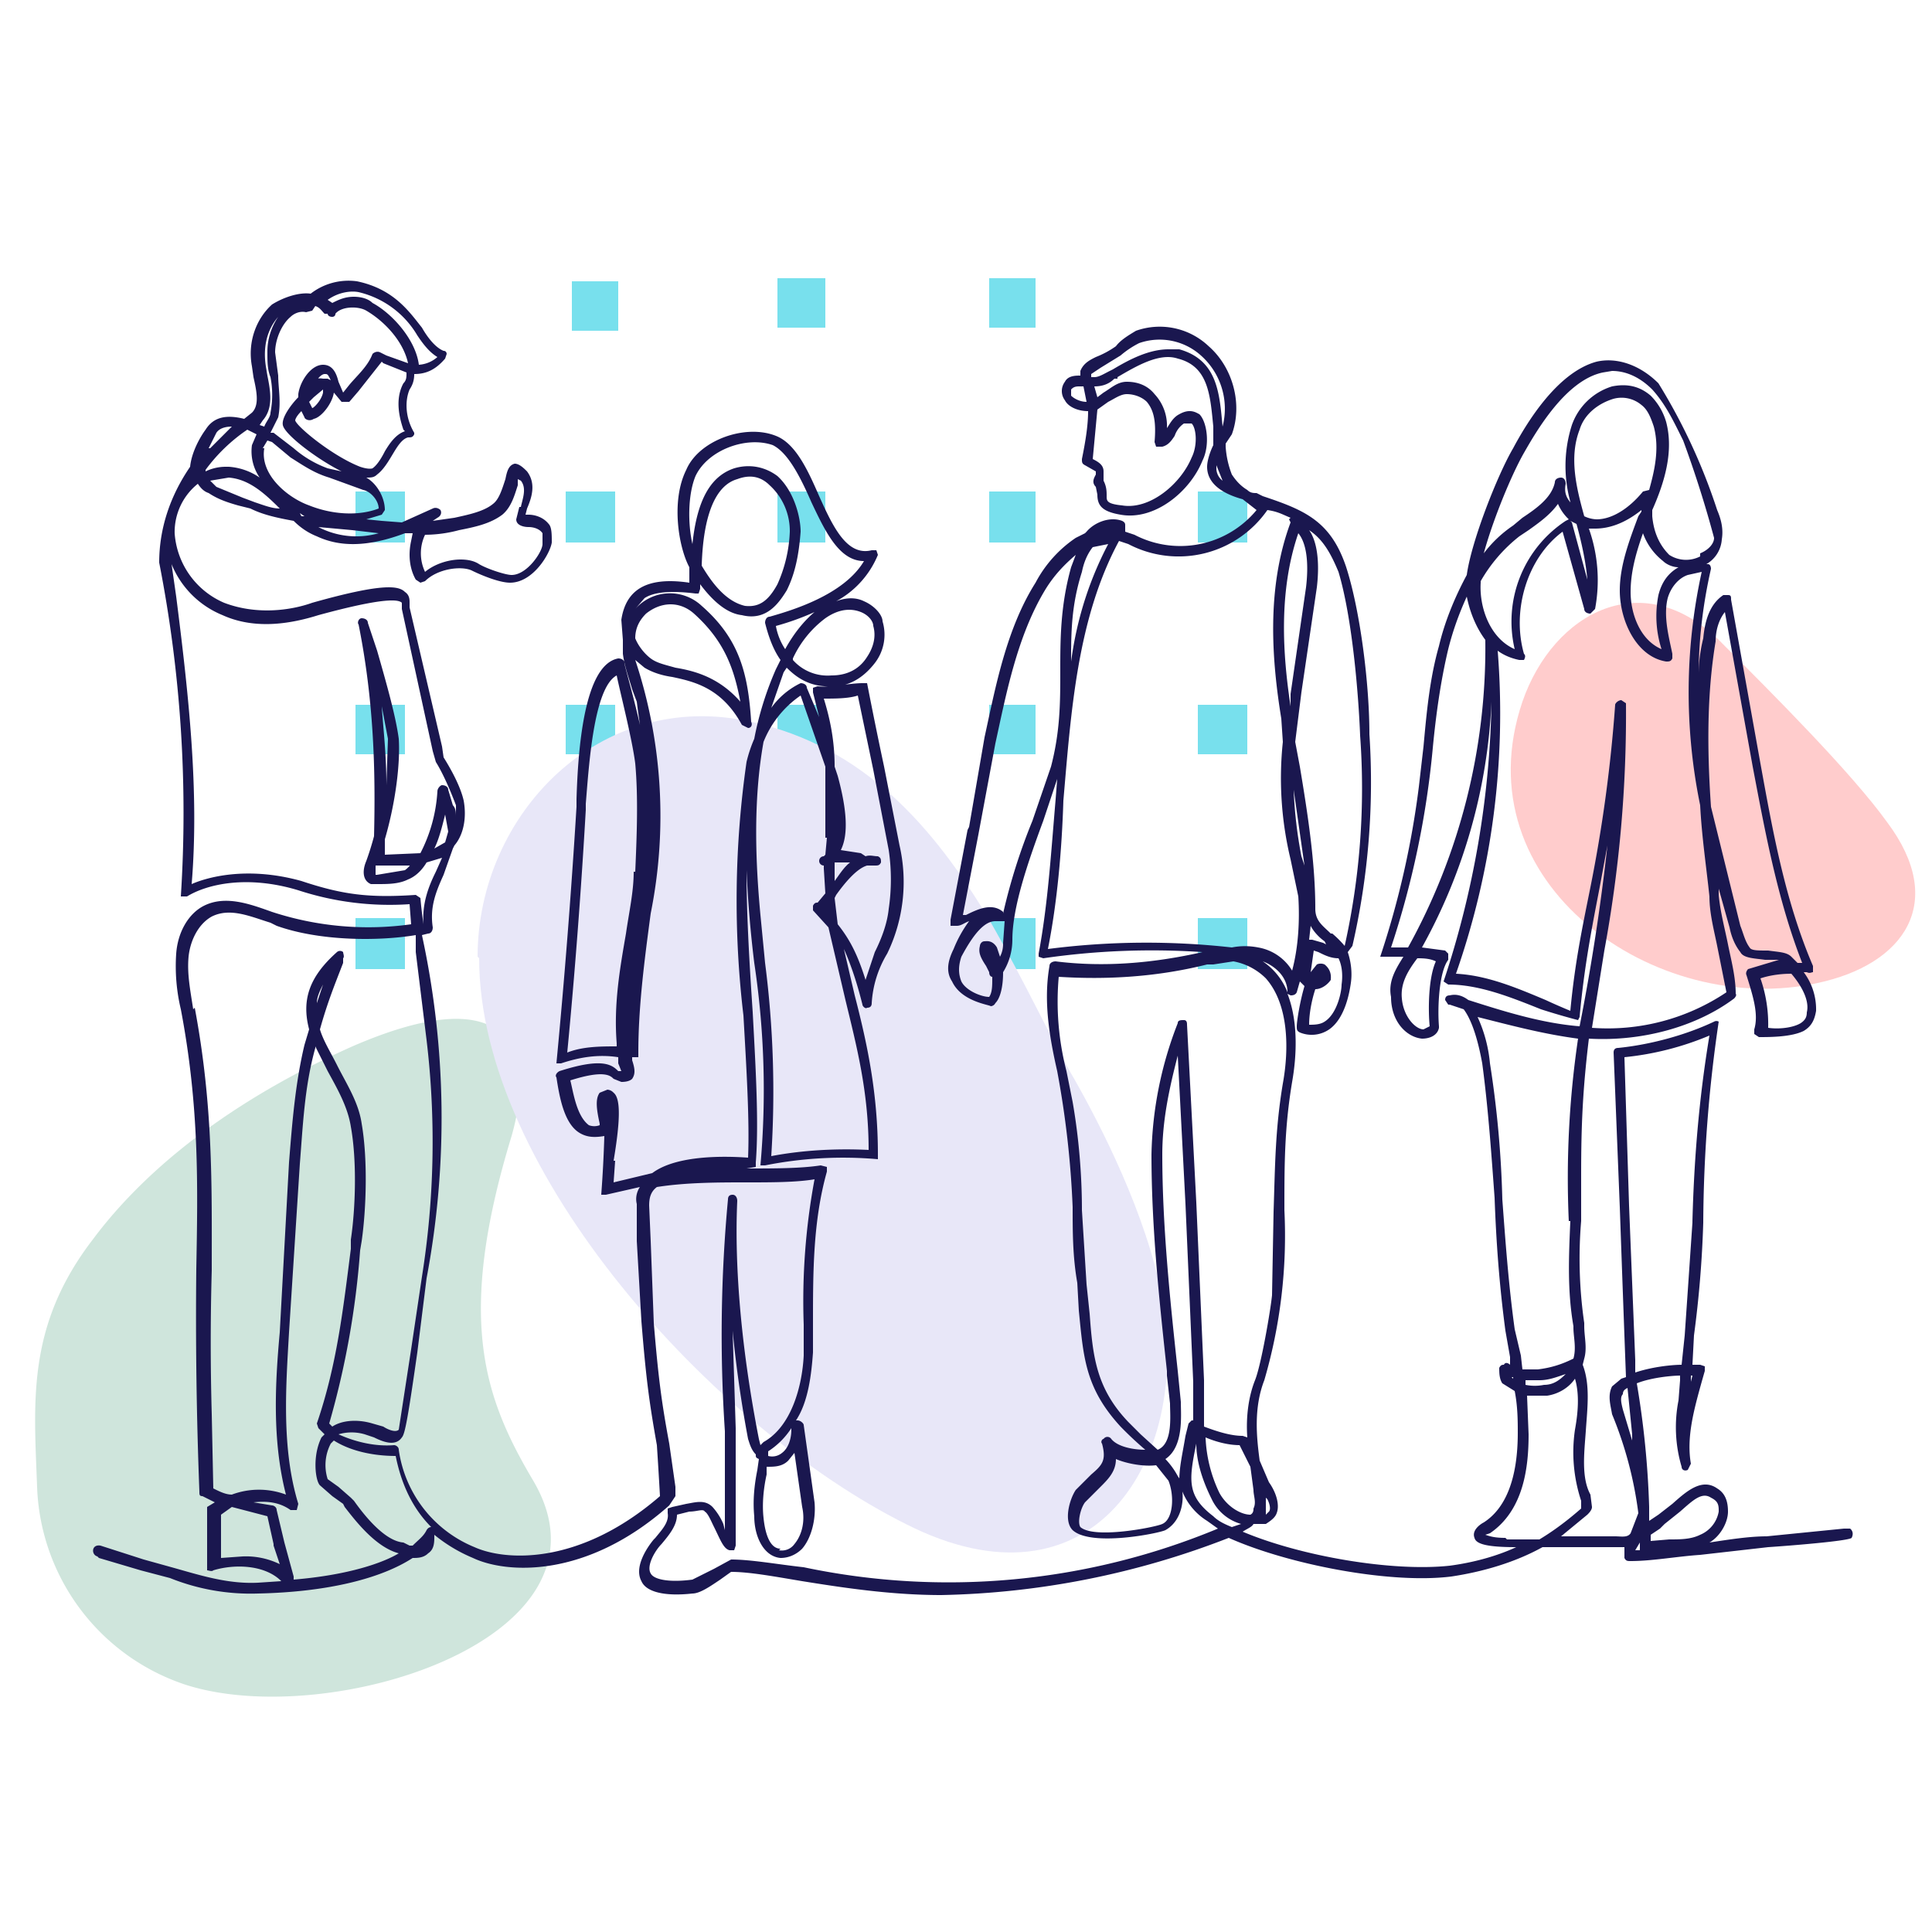 <svg xmlns="http://www.w3.org/2000/svg" width="125" height="125" fill="none">
  <path fill="#78E0ED" d="M40.1 18.2H37v3.2h3v-3.2Zm13.3-.2h-3.1v3.2h3.1V18ZM67 18h-3v3.2h3V18ZM26.2 31.8H23v3.3h3.2v-3.3Zm13.6 0h-3.2v3.3h3.2v-3.3Zm13.6 0h-3.1v3.3h3.1v-3.3Zm13.6 0h-3v3.3h3v-3.3Zm13.7 0h-3.2v3.3h3.2v-3.3ZM26.2 45.6H23v3.2h3.2v-3.2Zm13.6 0h-3.2v3.2h3.2v-3.2Zm13.6 0h-3.1v3.2h3.1v-3.2Zm13.6 0h-3v3.2h3v-3.2Zm13.7 0h-3.2v3.2h3.2v-3.2ZM26.2 59.4H23v3.3h3.2v-3.3Zm13.6 0h-3.2v3.3h3.2v-3.3Zm13.6 0h-3.1v3.3h3.1v-3.3Zm13.6 0h-3v3.3h3v-3.3Zm13.7 0h-3.2v3.3h3.2v-3.3ZM39.8 73.2h-3.2v3.3h3.2v-3.3Zm13.6 0h-3.1v3.3h3.1v-3.3Zm13.6 0h-3v3.3h3v-3.3Z"/>
  <path fill="#CFE5DC" fill-rule="evenodd" d="M22.8 67.7c-9.2 4.1-14.2 9-16.8 12.5-4.3 5.6-3.8 10.5-3.6 16A14 14 0 0 0 12 109c9.3 3 28.5-3 22.5-13.2-3.2-5.4-5-10.5-1.4-22.3 1.7-6-.4-10.1-10.3-5.8Z" clip-rule="evenodd"/>
  <path fill="#FCC" fill-rule="evenodd" d="M122.1 53.2c-2.3-3.2-7.4-8.3-10.6-11.5-5.1-5.3-11-2.1-13 3.7-4 11.8 8.7 20.5 19.1 18.2 5.6-1.2 8.4-5.2 4.5-10.4Z" clip-rule="evenodd"/>
  <path fill="#E8E7F8" fill-rule="evenodd" d="M31 62c0 13.8 15.2 30.4 27.6 36.6 12 6.1 18.5-4 16.6-14.6-1-5.4-4-11.2-5.7-14.2-1.2-2-3.2-6.3-5.5-10.3-3.6-6-8.1-11.2-15.4-12.8-9.8-2.2-17.7 6-17.7 15.2Z" clip-rule="evenodd"/>
  <path fill="#1A174F" d="m6.4 100.8 2.7.8 1.9.5a14 14 0 0 0 5.7 1c4.6-.1 8-1 10-2.3.3 0 .7 0 1-.3.3-.2.4-.5.4-1v-.2a10 10 0 0 0 2.5 1.5c2.1 1 7.3 1.4 12.7-3.4l.4-.6v-.6l-.4-2.8c-.5-2.7-.7-4.2-1-7.8l-.2-5.3L42 78c0-.5.1-.9.5-1.2 1.9-.3 4-.3 5.8-.3 1.6 0 3.2 0 4.4-.2a43 43 0 0 0-.7 9.4v2c-.1 2-.8 4.6-2.6 5.6l-.2.2-.1-.4c-1.1-5.6-1.6-11-1.4-15.4 0-.2-.1-.4-.3-.4-.2 0-.3.1-.3.3a94 94 0 0 0-.2 15V99l-.1-.4a4 4 0 0 0-.7-1.1c-.5-.5-1.1-.3-1.7-.2l-.9.2-.3.1v.3c.1.6-.4 1.1-.8 1.6l-.1.1s-1.4 1.6-.8 2.7c.3.7 1.5 1 3.3.8.5 0 1.2-.5 1.8-.9l.7-.5c1.2 0 2.8.3 4.6.6 2.5.4 5.7.9 9 .9a54 54 0 0 0 18.6-3.7c3.8 1.7 10.4 3 14.4 2.5 2-.3 4.1-.9 5.9-1.9h5.3v.7c.1.2.2.2.4.2 1.4 0 3-.3 4.5-.4l4.4-.5c1.5-.1 5.2-.4 5.4-.6.2-.4-.1-.6-.1-.6h-.4l-5 .5c-1.1 0-2.4.2-3.7.4.7-.4 1.2-1.3 1.2-2s-.2-1.2-.7-1.5c-1-.7-2 .2-2.9 1l-.9.7-.3.2-.3.2v-.9a57.8 57.8 0 0 0-.8-8c1-.4 2.4-.5 2.8-.5v.3l-.1 1.3a9 9 0 0 0 .2 4.3c0 .2.2.3.4.2l.2-.4c-.3-1.7.2-3.5.7-5.3l.2-.7v-.3l-.3-.1h-.5l.1-1.9a70.5 70.5 0 0 0 .6-7.3 91.6 91.6 0 0 1 1-13 .3.3 0 0 0-.3 0c-1.9.9-4.2 1.5-6.2 1.7-.2 0-.3.1-.3.3l.4 10a4688 4688 0 0 0 .4 11l-.3.1-.6.5c-.3.6-.1 1.2 0 1.8a25 25 0 0 1 1.7 6.4l-.5 1.3c-.2.3-.6.2-1 .2H101l1.7-1.4c.1-.1.3-.3.3-.5l-.1-.8c-.6-1.1-.4-2.7-.3-4.1.1-1.5.3-3-.2-4.3l.1-.4c.2-.7 0-1.4 0-2.1v-.2a29 29 0 0 1-.2-6.6v-3c0-3.2.1-5.5.5-8.8 3.5.2 7-.8 9.4-2.6 0 0 .2-.2.1-.3 0-1.1-.3-2.2-.5-3.2s-.5-2.1-.6-3.2v-.4l.7 2.5c.1.5.3 1.1.7 1.6.2.4.9.4 1.6.5h.9l-2 .6s-.2.2-.1.4c.4 1.3.8 2.5.5 3.5v.3l.3.2c.7 0 2.1 0 2.9-.4.5-.3.7-.7.8-1.3a4 4 0 0 0-.8-2.5h.2c.2.1.3 0 .4 0v-.4c-1.8-4.2-2.6-8.7-3.4-13.1L112 38.8c0-.2 0-.3-.2-.3h-.3c-.9.6-1.2 1.7-1.3 2.8a10 10 0 0 0-.3 2.5c0-2.5.3-4.8.8-7 0 0 0-.3-.2-.3h-.1a2 2 0 0 0 1-1.6c.1-.6 0-1.2-.3-1.9a38 38 0 0 0-3.8-8.2c-1.2-1.2-2.7-1.7-4-1.4-2.6.7-4.6 4.1-5.4 5.6-1 1.7-2.7 6-3 8.2-.7 1.3-1.4 2.9-1.8 4.6-.6 2.1-.8 4.3-1 6.5l-.3 2.6a57.1 57.1 0 0 1-2.5 11h1.5c-.5.8-1 1.6-.8 2.6 0 1.6 1 2.6 2 2.7.5 0 1-.2 1.1-.7v-.1c-.1-1.2 0-3.5.6-4.3v-.4l-.2-.2-1.5-.2a36 36 0 0 0 4.5-15.9 60.5 60.5 0 0 1-3.1 18.1l.3.2c2 0 4 .8 6 1.6a43.5 43.5 0 0 0 2.4.7l.1-.2c.3-3.3.8-5.8 1.3-8.4l.5-2.7a140 140 0 0 1-1.8 11.7c-2.5-.2-5-1-7.2-1.7-.4-.3-.8-.4-1.2-.3-.2 0-.3.1-.3.3l.2.3h.1l.9.3c.3.4.8 1.3 1.2 3.5.4 3 .6 6 .8 8.7.1 2.8.3 5.6.7 8.6l.3 1.7v.5c-.1-.1-.3-.2-.4 0-.1 0-.2 0-.3.2 0 .3 0 .7.2 1l.8.5c.2 1 .2 2 .2 2.7 0 3-.8 4.9-2.2 5.8-.2.1-.8.5-.6 1 .1.4.8.6 2.7.6-1.3.6-2.8 1-4.3 1.2-3.7.4-9.6-.6-13.4-2.2.3-.2.6-.3.7-.5h.8c.3-.2.6-.4.7-.7.2-.5 0-1.3-.5-2l-.6-1.4c-.2-1.5-.4-3.4.3-5.2a33.3 33.3 0 0 0 1.3-11c0-3 0-5.3.5-8.3.3-1.7.4-3.9-.3-5.7l.2.1c.1 0 .3 0 .4-.2l.2-.7.3.3c-.3 1-.5 2.3-.5 2.6 0 .2 0 .3.2.4a2 2 0 0 0 1.9-.2c1-.7 1.3-2.3 1.4-3 .1-.7 0-1.4-.2-2l.3-.4a47.2 47.2 0 0 0 1.1-13.7c0-3.3-.6-8-1.5-10.8-1-3-2.7-3.7-5.4-4.6l-.4-.2c-.2 0-.4 0-.6-.2-.5-.3-.8-.7-1-1a6 6 0 0 1-.4-1.8v-.2l.4-.6c.7-1.9.1-4.3-1.5-5.7a4.6 4.6 0 0 0-4.7-1c-.5.3-1 .6-1.3 1a6 6 0 0 1-1.3.7c-.4.2-.8.4-1 .9v.3c-.3 0-.8 0-1 .4a1 1 0 0 0 0 1.2c.2.4.8.7 1.5.7 0 1-.2 2.1-.4 3.1 0 .2 0 .3.2.4l.7.4v.2c-.1.2-.3.5 0 .8l.1.5c0 .7.3 1.1 1.5 1.3 2.2.4 4.5-1.5 5.3-3.5.5-1 .3-2.5-.2-3-.2-.1-.6-.4-1.3 0-.4.2-.6.6-.8.9a3 3 0 0 0-.8-2.2c-.4-.5-1-.8-1.8-.8-.6 0-1 .4-1.5.7l-.4.3-.2-.7c.6 0 1-.2 1.3-.5h.2v-.1c1.2-.7 2.7-1.6 3.9-1.2 2 .5 2.1 2.4 2.3 4.4v1.2c-.2.4-.4 1-.4 1.4 0 1.2 1.2 1.8 2.3 2.1l.9.7a6.4 6.4 0 0 1-7.9 1.6l-.6-.2V34c0-.1 0-.2-.2-.3-.8-.3-1.8.1-2.3.7l-.1.1-.6.3a8 8 0 0 0-2.6 2.9c-1.9 3-2.6 6.8-3.3 10l-1 5.8-.1.2-1.1 5.8v.4h.4c.3 0 .5-.2.8-.3a8 8 0 0 0-1 1.8c-.4.8-.5 1.5-.1 2.1.6 1.3 2.4 1.5 2.5 1.6 0 0 .2 0 .3-.2.3-.3.5-1 .5-2a4 4 0 0 0 .6-2.1c0-2.1 1-5 2-7.7l.9-2.7-.1 1.3c-.3 3.5-.5 6.8-1.1 10v.2l.3.1a48.7 48.7 0 0 1 10.3-.4c-3.1.7-6.3 1-9.5.6-.2 0-.4.1-.4.3-.4 2.3 0 4.6.5 6.8a61 61 0 0 1 1 8.8c0 1.6 0 3.2.3 4.9l.1 1.8c.3 3 .4 5 2.7 7.5a23.2 23.2 0 0 0 1.6 1.5c-.8 0-1.8-.2-2.2-.7a.3.3 0 0 0-.5 0c-.1 0-.2.2-.1.3.3 1.1 0 1.4-.7 2l-1 1c-.4.6-.8 2-.2 2.6 1.2 1.1 5.6.2 6 0 .9-.5 1.2-1.6 1.1-2.5a4 4 0 0 0 1.6 1.9l.7.5a45.4 45.4 0 0 1-26.8 2.5c-1.8-.2-3.4-.5-4.7-.5l-1.1.6-1.4.7c-1.5.2-2.5 0-2.7-.4-.3-.5.3-1.5.7-1.9.5-.6 1-1.2 1-1.9l.8-.2c.5 0 .9-.2 1 0 .2.1.4.6.6 1 .4.8.6 1.4 1 1.5h.3l.1-.3v-7.6l-.2-6.3a79 79 0 0 0 1 7c.1.3.2.7.5 1 0 .2 0 .2.2.3l-.1.7c-.2 1-.3 2-.2 3 0 1.3.6 2.6 1.7 2.7.5 0 1-.2 1.4-.6.6-.7.9-1.9.8-3l-.7-5c0-.1-.2-.3-.4-.3h-.1c.8-1.2 1-3 1.1-4.4v-1.9c0-3.3 0-6.6.9-9.8v-.3l-.4-.1c-1.3.2-3 .2-4.8.2a79.5 79.5 0 0 0 .6-.1v-.3c.2-2.5 0-6-.2-9.7-.2-3-.4-6.2-.4-9.2a76.1 76.1 0 0 0 .5 6 55.1 55.1 0 0 1 .4 13.1h.3a25.8 25.8 0 0 1 7.3-.4v-.3c0-4-.7-7.2-1.5-10.3l-.7-3c.4.9.8 2 1.2 3.6 0 .1.2.3.3.2.2 0 .3-.1.3-.3a7 7 0 0 1 1-3.2 10.6 10.6 0 0 0 .8-7l-1-5.1a305 305 0 0 1-1.1-5.4h-.3c-.8 0-2.2.3-2.9.2l-.3.1v.3l.4 1.6-.8-1.9c0-.2-.2-.3-.4-.3a5 5 0 0 0-1.9 1.6l.8-2.3.2-.3c.6.6 1.5 1.3 3 1.2 1.1 0 2-.6 2.7-1.5a3 3 0 0 0 .5-2.7c0-.4-.5-1-1.2-1.3-.4-.2-1-.3-1.8 0a6 6 0 0 0 2.7-3l-.1-.3h-.3c-1.6.4-2.5-1.5-3.4-3.5-.7-1.6-1.5-3.4-2.8-3.9-2-.8-5 .3-5.8 2.2-1 2-.5 5 .2 6.3v1c-2.7-.4-4.1.4-4.4 2.4l.1 1.3v.9c.1.8.4 1.6.6 2.3l.3.8a46.2 46.2 0 0 0 .6 3.7c-.2-2-1.4-6-1.4-6.2 0-.2-.2-.3-.4-.3-2.2.4-2.6 5.8-2.7 9.1v.5A486.8 486.8 0 0 1 36 68.8h.3c1.2-.4 2.4-.6 3.7-.4v.4l.2.5H40c-.4-.4-1-.9-3.8 0-.2.1-.3.3-.2.4.2 1.3.5 3 1.5 3.6.5.3 1 .3 1.6.2a83.3 83.3 0 0 1-.2 3.8h.3l2.2-.5c-.2.3-.3.7-.2 1.1v2.4l.3 5.2c.3 3.7.5 5.2 1 8a317 317 0 0 1 .2 3.3c-5.2 4.5-10 4.2-12 3.3a8 8 0 0 1-4.9-6.3c0-.2-.2-.3-.3-.3-1.2.1-2.5-.2-3.6-.7a3 3 0 0 1 1.7 0l.6.2c.6.3 1.4.6 1.8 0 .2-.2.4-1.3 1-5.5l.6-4.8a55.8 55.8 0 0 0-.3-22.2l.4-.1c.2 0 .3-.2.3-.4-.2-1.3.2-2.3.7-3.4l.6-1.7.1-.2c.6-.7.8-1.8.6-2.9-.2-.9-.8-2-1.3-2.8l-.1-.7-2.1-9V39c0-.2 0-.5-.3-.7-.4-.4-1.4-.6-6 .7-1.4.5-3.6.8-5.7 0a5.3 5.3 0 0 1-3.2-4.5 4 4 0 0 1 1.5-3.2c.2.3.4.5.7.6.6.4 1.2.6 1.9.8l.8.2c.8.4 1.7.6 2.8.8.5.5 1 .8 1.5 1 1.5.7 3.3.7 5.7-.2h.5l-.1.5c-.2.9-.1 1.8.3 2.5l.3.2.3-.1c.8-.8 2.3-1 3-.7.6.3 1.8.8 2.5.8 1.5 0 2.6-1.9 2.7-2.6 0-.5 0-1-.2-1.2-.4-.5-1-.6-1.3-.6H34l.1-.4c.3-.7.6-1.6 0-2.4-.2-.2-.5-.5-.8-.5-.4.1-.5.5-.6 1-.2.6-.4 1.3-.8 1.6-.6.5-1.6.7-2.5.9l-.7.1-.7.1.3-.2c.2-.1.3-.3.2-.5-.1-.1-.3-.2-.5-.1l-2 .9-1.3-.1-1-.1 1-.3.2-.3c0-.8-.5-1.7-1.2-2.1.3 0 .5 0 .7-.2.4-.3.7-.8 1-1.3.3-.5.6-1 1-1.1.2 0 .3 0 .4-.2V28c-.6-1-.6-2.1-.3-2.8.2-.3.3-.6.3-1 .8 0 1.4-.3 2-1l.1-.3s0-.2-.2-.2c-.5-.2-1-.8-1.4-1.5-.8-1-1.8-2.5-4.2-3a4 4 0 0 0-3 .8c-.7-.1-1.7.2-2.5.7-1 .9-1.6 2.4-1.3 4l.1.7c.2.9.4 1.8-.1 2.3l-.5.4c-1.2-.3-2-.1-2.5.7-.3.4-.9 1.4-1 2.4-1.3 1.9-2 4-2 6.2A84 84 0 0 1 11.7 58h.4c1.3-.8 3.9-1.4 7.2-.4a19 19 0 0 0 7.2.9l.1 1.3a20 20 0 0 1-9-.8c-1.4-.5-3-1.1-4.4-.4-1 .5-1.7 1.7-1.8 3.1a12 12 0 0 0 .3 3.6c1.2 6.3 1.1 11.4 1 16.8a293 293 0 0 0 .2 14.4c0 .2 0 .3.2.3l.8.4-.5.3v4.1c.1 0 .3.1.4 0 1.3-.4 3.3-.4 4.4.7l-1.5.1c-2 .1-3.8-.5-5.6-1l-1.8-.5-2.8-.9c-.6-.1-.6.6-.2.7Zm104.8-3a2 2 0 0 1-1.2 1.5c-.6.3-1.3.3-2 .3l-1.2.1v-.4l.6-.4.3-.3 1-.8c.8-.7 1.4-1.3 2-.9.4.2.5.4.5.8Zm-5.1 2v.5h-.3l.3-.5Zm-.7-21.8-.3-9.6a19 19 0 0 0 5.5-1.4c-.7 4.2-1 8.2-1.1 12v.1l-.3 4.4-.2 2.9-.2 1.9c-.5 0-1.8.1-3 .5V88l-.4-10Zm.2 14.7v.5l-.6-2c-.1-.4-.2-.8 0-1 0-.2.1-.3.3-.4l.3 3Zm3.8-3.2V89h.1l-.1.4v.1Zm-12 10c-.7 0-1-.1-1.3-.2l.3-.1c2.2-1.5 2.5-4.3 2.5-6.4l-.1-2.5h1.3c.7-.1 1.4-.5 1.8-1.1.3 1 .2 2.2 0 3.3a10 10 0 0 0 .4 4.6v.5c-.8.7-1.7 1.4-2.7 2h-2.1Zm2.2-10.2c.6 0 1.1-.2 1.7-.4-.4.4-.8.7-1.4.7a3 3 0 0 1-1.2 0v-.3h1Zm2-10.3c-.1 2.3-.2 4.5.2 6.8v.1c0 .6.2 1.3 0 2-.8.4-1.5.6-2.3.7h-1l-.1-.9L98 86c-.4-2.9-.6-5.7-.8-8.4a67 67 0 0 0-.8-8.8 9.2 9.2 0 0 0-.8-3c2 .5 4.2 1.1 6.5 1.4a61.7 61.7 0 0 0-.6 11.8ZM98 89.3l-.2-.2h.1v.2Zm-6.7-28H90a57.8 57.8 0 0 0 2.7-12.9c.2-2.1.5-4.3 1-6.4.3-1.2.7-2.3 1.2-3.4.2 1 .6 2 1.2 2.8v.1a40 40 0 0 1-5 19.8Zm1.6.9c-.5 1.1-.5 3.2-.4 4.2l-.4.2c-.5 0-1.3-.8-1.4-2-.1-1 .4-1.8 1-2.6.3 0 .8 0 1.2.2Zm12.3-16.7-.3-.2c-.2 0-.4.2-.4.3a94 94 0 0 1-1.6 11.8c-.5 2.5-1 4.8-1.3 8a41 41 0 0 1-1.6-.7c-1.9-.8-3.8-1.6-5.8-1.7a51 51 0 0 0 2.7-20.9c.4.3.9.5 1.4.6h.3c.1-.2.1-.3 0-.4-.8-2.8.2-6.2 2.5-7.9l1.4 5c0 .2.2.3.4.3l.3-.3a10 10 0 0 0-.4-5.2h.4c1 0 2-.4 3-1.2v.1l-.2.3c-.6 1.6-1.2 3.2-1.2 4.8 0 2 1.1 4.3 3 4.6.2 0 .3 0 .4-.2v-.3c-.2-1-.6-2.4-.3-3.6.2-.7.7-1.3 1.3-1.5l.9-.2a36.3 36.3 0 0 0-.1 15.1c.1 2 .4 4 .6 5.9 0 1.1.3 2.2.5 3.2l.6 3a13.8 13.8 0 0 1-8.7 2.3l.8-5a84 84 0 0 0 1.4-16Zm1.5-13.8-.4.1c-.9 1.1-2 1.8-3 1.8a2 2 0 0 1-.8-.2c-.5-1.8-1-3.8-.3-5.6.3-1 1.2-1.7 2.2-2a2 2 0 0 1 1.8.4c.4.3.6.8.8 1.4.4 1.5 0 3-.3 4.1Zm.8 10.3c-1.4-.6-2-2.3-2-3.7 0-1.2.3-2.4.8-3.8a4 4 0 0 0 1.3 1.8c.2.2.6.4 1 .4-.7.4-1.1 1-1.3 1.8a7 7 0 0 0 .2 3.5Zm-5.9-8.3.4.2c.3 1.1.6 2.4.7 3.6l-1-3.7ZM110 36a2 2 0 0 1-2-.1c-.6-.6-1-1.4-1.1-2.5V33c.8-1.8 1.4-3.8.9-5.7a4 4 0 0 0-1-1.7c-.7-.6-1.5-.8-2.5-.6a4 4 0 0 0-2.6 2.5 8.7 8.7 0 0 0 0 5.3v-.2c-.4-.4-.5-.8-.4-1.3 0-.2-.1-.4-.3-.4-.2 0-.4.1-.4.3-.2 1-1.2 1.7-2.1 2.3l-.6.5a8 8 0 0 0-1.9 1.8c.6-2.2 1.8-5.1 2.6-6.5.8-1.4 2.7-4.7 5.1-5.2l.6-.1c.9 0 1.8.4 2.6 1.2.9 1 1.4 2.1 2 3.3a72.2 72.2 0 0 1 2 6.3c0 .4-.4.8-.9 1Zm-11.7-1.3.6-.4c.7-.5 1.4-1 1.9-1.7a3 3 0 0 0 .7 1l-.2.1A7.8 7.8 0 0 0 98 42c-1.6-.7-2.3-2.7-2.2-4.3v-.1a10 10 0 0 1 2.5-2.9Zm18 27.6-.4-.4c-.3-.3-.8-.3-1.5-.4-.7 0-1.1 0-1.2-.2-.3-.4-.4-.9-.6-1.4l-1.9-7.7c-.3-4.3-.2-7.7.3-10.7 0-.7.2-1.4.6-1.9l1.8 10c.8 4.2 1.6 8.6 3.2 12.7h-.4Zm-2.4 1c.6-.2 1.3-.3 2-.3.6.7 1.2 1.7 1 2.5 0 .3-.1.5-.4.7-.5.3-1.4.4-2.1.3a9 9 0 0 0-.5-3.2ZM76.4 95.8l-.2-.3a5 5 0 0 0-.8-1.1c1.2-.8 1-2.8 1-3.7l-.2-2c-.5-4.6-1-9.4-1-14 0-2.1.4-4.1 1-6.4l.5 9.6.5 11.5v2.5h-.1l-.2.2-.2.8c-.2 1.2-.4 2-.4 2.9Zm8-39.8-.2-.6a28.6 28.6 0 0 1-.5-4.3l.7 4.9Zm1 7.1v.1Zm.2-2.1-.7-.2h-.2l.1-.9c.2.4.6.8.9 1l.1.2-.2-.1Zm-.5 3c.4 0 .8-.3 1-.6 0-.1.1-.6-.4-1a.6.6 0 0 0-.5 0l-.4.5.2-1.4.3.1c.4.2.8.4 1.3.4.2.4.3 1 .2 1.7 0 .5-.3 1.9-1.1 2.4-.3.2-.7.2-1 .2 0-.8.2-1.7.4-2.3Zm1-3.6c-.5-.5-1-.8-1-1.6 0-3-.5-6.2-1-9.2l-.3-1.6.4-3.2 1-6.8c.2-1.7 0-3-.5-3.7.9.6 1.4 1.5 1.9 2.7.9 3 1.3 8 1.4 10.6a46.8 46.8 0 0 1-1 13.6 7 7 0 0 0-.8-.8ZM84.5 38l-1 6.9v.8c-.5-3.3-.8-7.4.5-11.2.5.6.7 1.8.5 3.5Zm-1-4.2c-1.6 4.3-1.2 9-.6 12.7L83 48a22.4 22.4 0 0 0 .5 7.6L84 58c.1 1.6 0 3.3-.4 4.8a3.2 3.2 0 0 0-2.2-1.5 4.4 4.4 0 0 0-1.7 0 49.7 49.7 0 0 0-11.9.1c.6-3 .9-6.4 1-9.6.5-5.8.9-11.8 3.6-16.8l.6.2a7 7 0 0 0 9-2.2c.7.1 1 .3 1.5.5l-.1.1Zm-5 28.6 1.3-.2a4 4 0 0 1 2.1 1.1c1.5 1.7 1.5 4.6 1.1 6.8-.5 3-.5 5.3-.6 8.3l-.1 5.4c-.1 1-.7 4.5-1.1 5.5-.4 1-.6 2.3-.5 3.7l-.3-.1c-.8 0-1.7-.3-2.5-.6v-3l-.5-11.5-.6-11.5c0-.1 0-.3-.2-.3s-.4 0-.4.2a24.5 24.5 0 0 0-1.7 8.5c0 4.7.5 9.4 1 14v.3l.2 1.8c0 .8.2 2.6-.8 3l-1.1-1-.8-.8c-2.1-2.2-2.3-4.3-2.5-7l-.2-1.9-.3-4.8c0-2.3-.2-4.7-.6-7l-.4-2a18 18 0 0 1-.5-6.1c3.2.2 6.4 0 9.6-.8h.3Zm.4 34.2A9.1 9.1 0 0 1 78 93c.7.3 1.5.5 2.2.5l.7 1.4.2 1.5c0 .4.2.8 0 1.2 0 .1 0 .3-.2.4-.6 0-1.5-.5-2-1.4Zm-1.5-3.2c0 1 .3 2.2 1 3.6a3 3 0 0 0 1.9 1.6l-.6.2c-.5-.2-.9-.4-1.2-.7-1.7-1.3-1.6-2.3-1.1-4.7Zm-2.2 5.2c-.4.2-4.4 1-5.3.2-.2-.3 0-1.2.3-1.6l1-1c.5-.5 1-1 1-1.8.7.3 1.8.5 2.6.4l.8 1c.4 1 .3 2.5-.4 2.8Zm6.5-36.4c.8.3 1.6 1 1.6 2a4.3 4.3 0 0 0-1.6-2Zm-10-27c-1.1 2.1-2 4.6-2.4 7.6 0-1.8 0-3.6.7-5.8.1-.5.3-1.1.7-1.6l1-.2ZM64.9 61c0 .2 0 .5-.2.9l-.2-.6c-.3-.5-.7-.4-.8-.4-.2 0-.3.2-.3.3-.1.4 0 .7.4 1.3l.2.4c0 .2.1.3.2.3 0 .6 0 1-.2 1.3-.5 0-1.5-.4-1.8-1-.2-.5-.2-1 0-1.6.8-1.5 1.5-2.3 2.2-2.3h.6l-.1 1.4Zm0-2c-.7-.6-1.6-.2-2.4.2h-.2l1-5.2 1.1-5.9c.7-3.2 1.4-6.9 3.2-9.9.6-1 1.3-1.7 2-2.3l-.3.8c-.7 2.5-.7 4.7-.7 6.7s0 3.9-.6 6.2l-1.2 3.5a38.2 38.2 0 0 0-1.9 6ZM82 97c.2.4.2.7.1.8l-.2.2v-1.1ZM71 26.5l.7-.5c.4-.2.8-.5 1.2-.5.5 0 1 .2 1.3.5.5.6.6 1.4.5 2.6l.1.3h.4c.4-.1.6-.4.8-.7.1-.3.3-.6.6-.8h.5c.3.3.4 1.4 0 2.2-.7 1.7-2.7 3.4-4.5 3.1-1-.1-1-.3-1-.6s0-.6-.2-1v-.6c0-.4-.3-.6-.7-.8l.3-3.2Zm7.7 3.6.4 1a1 1 0 0 1-.4-.8v-.2Zm-2.4-7.5h-.7c-1.3 0-2.6.7-3.6 1.3l-.2.1c-.4.2-.7.4-1 .4h-.2v-.2l.6-.4 1.3-.8a6 6 0 0 1 1.2-.8 4 4 0 0 1 4 .8 4.6 4.6 0 0 1 1.4 4.6c-.2-2.1-.3-4.3-2.8-5Zm-7 2.6c.1-.1.2-.2.5-.2h.3l.2 1c-.4 0-.8-.2-1-.4v-.4Zm-18.8 75c-.7 0-1-1-1.1-2-.1-.9 0-1.9.2-2.8v-.5c.5 0 1 0 1.4-.4l.4-.5.5 3.5c.2.9 0 1.8-.5 2.4a1 1 0 0 1-1 .4Zm.7-7.7c0 .6-.2 1.2-.6 1.5a1 1 0 0 1-.9.2v-.3a5 5 0 0 0 1.5-1.5ZM39.3 72Zm12-29.4a6.8 6.8 0 0 1 2.1-2.6c1-.7 1.8-.6 2.3-.4.5.2.8.6.8.9.2.7 0 1.4-.4 2-.5.8-1.3 1.2-2.3 1.2a3 3 0 0 1-2.5-1Zm1.4-3c-.6.5-1.3 1.3-1.9 2.4a4 4 0 0 1-.6-1.5 17 17 0 0 0 2.5-.9Zm-13 35.5c.4-2.4.5-4 0-4.4a.6.6 0 0 0-.4-.2l-.5.2c-.3.4-.2 1.1 0 2v.1a1 1 0 0 1-.7 0c-.8-.6-1-2.1-1.2-2.9 2.2-.7 2.6-.3 2.8-.1l.5.2c.1 0 .5 0 .7-.2.2-.3.2-.6 0-1.2v-.2h.4v-.3c0-3 .4-6 .8-9a32 32 0 0 0-1-16.4l.6.5c.5.3 1.1.5 1.8.6 1.4.3 3.2.7 4.5 3.1l.4.2c.2 0 .3-.2.2-.4-.2-3.2-.8-5.4-3.2-7.5a3 3 0 0 0-4.3.2l.6-.7c.6-.4 1.7-.5 3.3-.3h.2l.1-.3v-.3c.9 1.2 1.8 1.9 2.7 2 1.6.4 2.4-.8 2.9-1.6.6-1.2.8-2.5.9-3.8 0-.9-.4-2.6-1.5-3.6-.8-.6-1.8-.8-2.8-.5-1.5.5-2.4 2-2.7 4.9-.3-1.3-.3-3.2.2-4.4.8-1.7 3.3-2.6 5-2 1 .5 1.8 2.1 2.5 3.7.9 1.9 1.8 3.8 3.4 3.8-1.3 2.2-4.7 3.2-6.1 3.6-.2 0-.3.2-.3.4.2.8.5 1.7 1 2.4l-.3.6a21 21 0 0 0-1.4 4.5 9 9 0 0 0-.5 1.5 63 63 0 0 0-.2 16.4c.2 3.5.4 6.8.3 9.2-1.4-.1-4.6-.2-6.2 1l-2.5.6.1-1.4Zm2.1-35.4c1-.8 2.2-.8 3.1 0 2 1.8 2.6 3.6 3 5.7-1.4-1.6-3-2-4.2-2.2-.7-.2-1.2-.3-1.6-.6-.4-.3-.8-.8-1-1.3 0-.7.3-1.2.7-1.6Zm5.9-8.7c.8-.3 1.5-.2 2.1.4a4 4 0 0 1 1.3 3 9.1 9.1 0 0 1-.8 3.4c-.6 1.1-1.2 1.5-2.1 1.4-1.3-.3-2.2-1.6-2.8-2.6.1-3.3.9-5.2 2.3-5.6Zm5.8 27.8Zm0-4.6-.1 1.1-.1.1a.3.3 0 0 0 0 .6v.2l.1 1.6-.5.6c-.1 0-.2 0-.3.2v.3l1 1.1 1.1 4.7c.7 2.9 1.5 5.9 1.5 9.7-2-.1-4.2 0-6.3.4a65 65 0 0 0-.4-12.5l-.3-3.1c-.3-3.2-.5-7.3.2-11.2a6.6 6.6 0 0 1 2.4-3l1.6 4.6v4.6ZM54 53v.7-.7Zm0 3.3v-.5h1c-.4.3-.7.8-1 1.2v-.7Zm.1 1.6c.5-.7 1.3-1.7 2-1.9h.5c.2 0 .3 0 .4-.2 0-.2 0-.3-.2-.4-.3 0-.5-.1-.8 0l-.3-.2-1.3-.2c.5-1 .4-2.6-.2-4.8l-.2-.6c0-1.7-.3-3.1-.7-4.4.7 0 1.6 0 2.2-.2l1 4.8 1 5.2a13 13 0 0 1 0 3.8c-.1 1-.5 2-.9 2.8l-.6 1.8c-.5-1.6-1-2.6-1.8-3.6l-.2-1.7.1-.2Zm-13.5 9.5Zm.4-11c0 1.3-.3 2.6-.5 4-.4 2.3-.8 4.6-.6 7.1v.2c-1 0-2.2 0-3.2.4.5-5.2.9-10.5 1.2-15.7V52c.2-2.4.5-7.5 2-8.3.2 1 1 4.1 1.2 5.7.2 2.2.1 4.7 0 7ZM19 102l-.6-2.2-.5-2.1c0-.2-.2-.3-.3-.3l-1.2-.2c.9-.1 1.7 0 2.4.5h.4l.1-.4c-1.1-3.6-.8-7.6-.6-11.1l.7-10.9c.2-2.5.3-5 1-7.5v-.1l.8 1.6c.6 1.1 1.3 2.3 1.5 3.6.4 2.2.3 5.3 0 7.3v.6c-.5 3.9-.9 7.5-2.2 11.3l.1.3.4.4-.2.2c-.6 1.2-.4 2.8-.1 3.1l.8.7.7.5.1.2c.7.9 2 2.6 3.5 3-1 .6-3.2 1.4-6.8 1.7v-.2Zm-6.5-36.7c-.2-1.3-.4-2.3-.3-3.4.1-1 .6-2.1 1.5-2.6 1.2-.6 2.5 0 3.8.4l.4.2c2.8 1 6.6 1 9 .6v1.1l.7 5.7a55.5 55.5 0 0 1-.3 15.3l-.7 4.7-.8 5.2c-.2.2-.7 0-1-.2l-.7-.2c-1-.3-2-.2-2.6.2l-.2-.2a55 55 0 0 0 2-11.2l.1-.6c.3-2.1.4-5.3 0-7.6-.2-1.4-1-2.6-1.6-3.8-.4-.8-.9-1.6-1.1-2.3.5-1.8 1-3 1.5-4.3V62c.1-.1 0-.3 0-.4a.3.3 0 0 0-.4 0c-1.8 1.6-2.3 3.1-1.8 5l-.3 1c-.6 2.5-.8 5.1-1 7.6l-.6 11c-.3 3.3-.5 7 .4 10.5a5 5 0 0 0-3.5 0c-.4 0-.8-.2-1.2-.4l-.1-4.8a165.5 165.5 0 0 1 0-9.3c0-5.5.1-10.6-1.1-17Zm8.4-1.6-.4 1.2c0-.4.2-.8.4-1.2ZM15 97.5l2.3.6.4 1.8v.1l.4 1.2a5 5 0 0 0-2.4-.5l-1.4.1V98l.7-.5Zm6.9-1.3-.7-.5a3 3 0 0 1 .2-2.3l.2-.2c1.1.7 2.6 1 4 1 .4 2 1.2 3.5 2.3 4.6-.2 0-.3.2-.3.2-.2.4-.5.6-.9 1h-.2l-.4-.2c-1.3-.1-2.7-2-3.2-2.7l-.2-.2-.8-.7ZM26 39.4l2 9.2.2.7c.5.8 1 2 1.3 2.8v.8c0-.3 0-.6-.2-.8l-.3-1c0-.2-.2-.3-.4-.3-.1 0-.3.2-.3.4a10 10 0 0 1-1.1 4l-2.3.1v-1c.7-2.4 1-4.9.9-6.5-.2-1.5-.8-3.6-1.4-5.7l-.6-1.8c0-.2-.2-.3-.4-.3s-.3.3-.2.4c1 5 1.1 9.5 1 13.7a19 19 0 0 1-.5 1.6c-.3.7-.2 1.3.3 1.5h.4c.7 0 1.4 0 2-.3.5-.2.9-.6 1.2-1.1l1-.3-.4.9c-.5 1-.9 2.1-.8 3.4a27.7 27.7 0 0 1-.2-1.7l-.3-.2c-3 .2-4.7 0-7.4-.9-3.6-1-6.2-.2-7.1.2.5-6-.2-12.3-1-18.6l-.3-2.1a6 6 0 0 0 3.3 3.3c2.2 1 4.6.5 6.2 0 4.4-1.2 5.2-1 5.4-.8v.4Zm.6 16.5a2 2 0 0 1-.4.4l-1.8.3h-.1V56h2.3Zm-1.9-10.2.4 2.1-.1 3c0-2-.2-3.6-.3-5.1Zm4.3 8.1-.2.7-.7.4c.3-.6.5-1.4.7-2.2l.2 1.1Zm-6.2-19.5 1.7.2a5.3 5.3 0 0 1-3.9-.4l2.2.2Zm-6.5-5.5a3 3 0 0 0 .5 2.1 4 4 0 0 0-2-.7h-.2a3 3 0 0 0-1.3.3v-.1a11 11 0 0 1 2.7-2.6l.6.3-.3.7Zm-1.5 2.1c1.3.1 2.3 1 3.3 2-.5 0-1-.2-1.6-.4l-.8-.3-1.7-.7-.4-.4 1.2-.2Zm11.4-3c-.6.2-1 .8-1.3 1.3-.2.4-.5.9-.8 1.1 0 0-.2.1-.8-.1-1.8-.7-4.1-2.6-4.2-3 0 0 0-.2.4-.6l.2.4c0 .1.3.3.6.1.5-.1 1.2-1 1.3-1.7l.5.6h.5l.6-.7 1.5-1.9.1.1 1.5.6c0 .3 0 .5-.2.7-.6 1.1-.2 2.4 0 3Zm-5.7-3.3c.2-.3.4-.4.5-.4.2 0 .2 0 .4.4l-.2-.1h-.3a1 1 0 0 0-.4 0Zm.4.8c-.1.5-.6 1-.7 1L20 26l.3-.3.6-.5v.3ZM17 29l.3-.5.3.1 1.2 1c.8.5 1.5 1 2.5 1.3l2.2.8c.5.1 1 .7 1 1.2-1.3.5-3 .4-4.5-.2-1.4-.5-3.2-2-2.9-3.7Zm4.5-9.4-.3-.2c.7-.5 1.5-.6 2-.5a6 6 0 0 1 3.8 2.8c.4.6.8 1.1 1.3 1.4a2 2 0 0 1-1.2.5c-.2-1.6-1.7-3.3-3-4-.3-.3-.8-.4-1.2-.4-.6 0-1 .2-1.4.4Zm-.3.7c0 .1.1.2.3.2 0 0 .2 0 .2-.2.4-.5 1.5-.5 2-.2 1.2.7 2.4 2 2.7 3.4L25 23l-.4-.2c-.2-.1-.4 0-.5.1-.3.8-1 1.4-1.5 2l-.4.5-.3-.7c-.1-.4-.3-1.1-1-1.1-.8 0-1.5 1.1-1.6 1.9v.2c-.4.4-1.1 1.3-1 1.8.1.6 2.2 2.2 3.8 3l-.9-.2A7 7 0 0 1 19 29l-1.3-1h-.2l.5-1c.2-1 0-1.9 0-2.7l-.2-1.5c0-.8.4-1.8 1-2.3.2-.2.6-.4 1-.3l.4-.1.2-.3c.3.1.4.3.6.5Zm-4 3.4c-.2-1.3.1-2.4.8-3.2a4 4 0 0 0-.7 2.3c0 .6 0 1.1.2 1.6a6 6 0 0 1 0 2.3c0 .3-.3.6-.4.9l-.3-.1.2-.3c.7-.8.5-1.9.3-2.9l-.1-.6Zm2.5 9.7h-.2l-.1-.2.3.2ZM13.5 29l.5-1c.2-.3.6-.4 1-.4L13.6 29Zm20.1 3.8-.2.8c0 .4.5.5.8.5.3 0 .7.1.9.4v.7c0 .5-1 2-2 2-.4 0-1.6-.4-2.1-.7-.3-.2-.7-.3-1.2-.3-.8 0-1.7.3-2.3.8a2.8 2.8 0 0 1 0-2.4 8.6 8.6 0 0 0 2.2-.3c1-.2 2-.4 2.8-1 .6-.5.8-1.3 1-1.9V31l.2.1c.4.5.1 1.2 0 1.7h-.1Z"/>
</svg>
